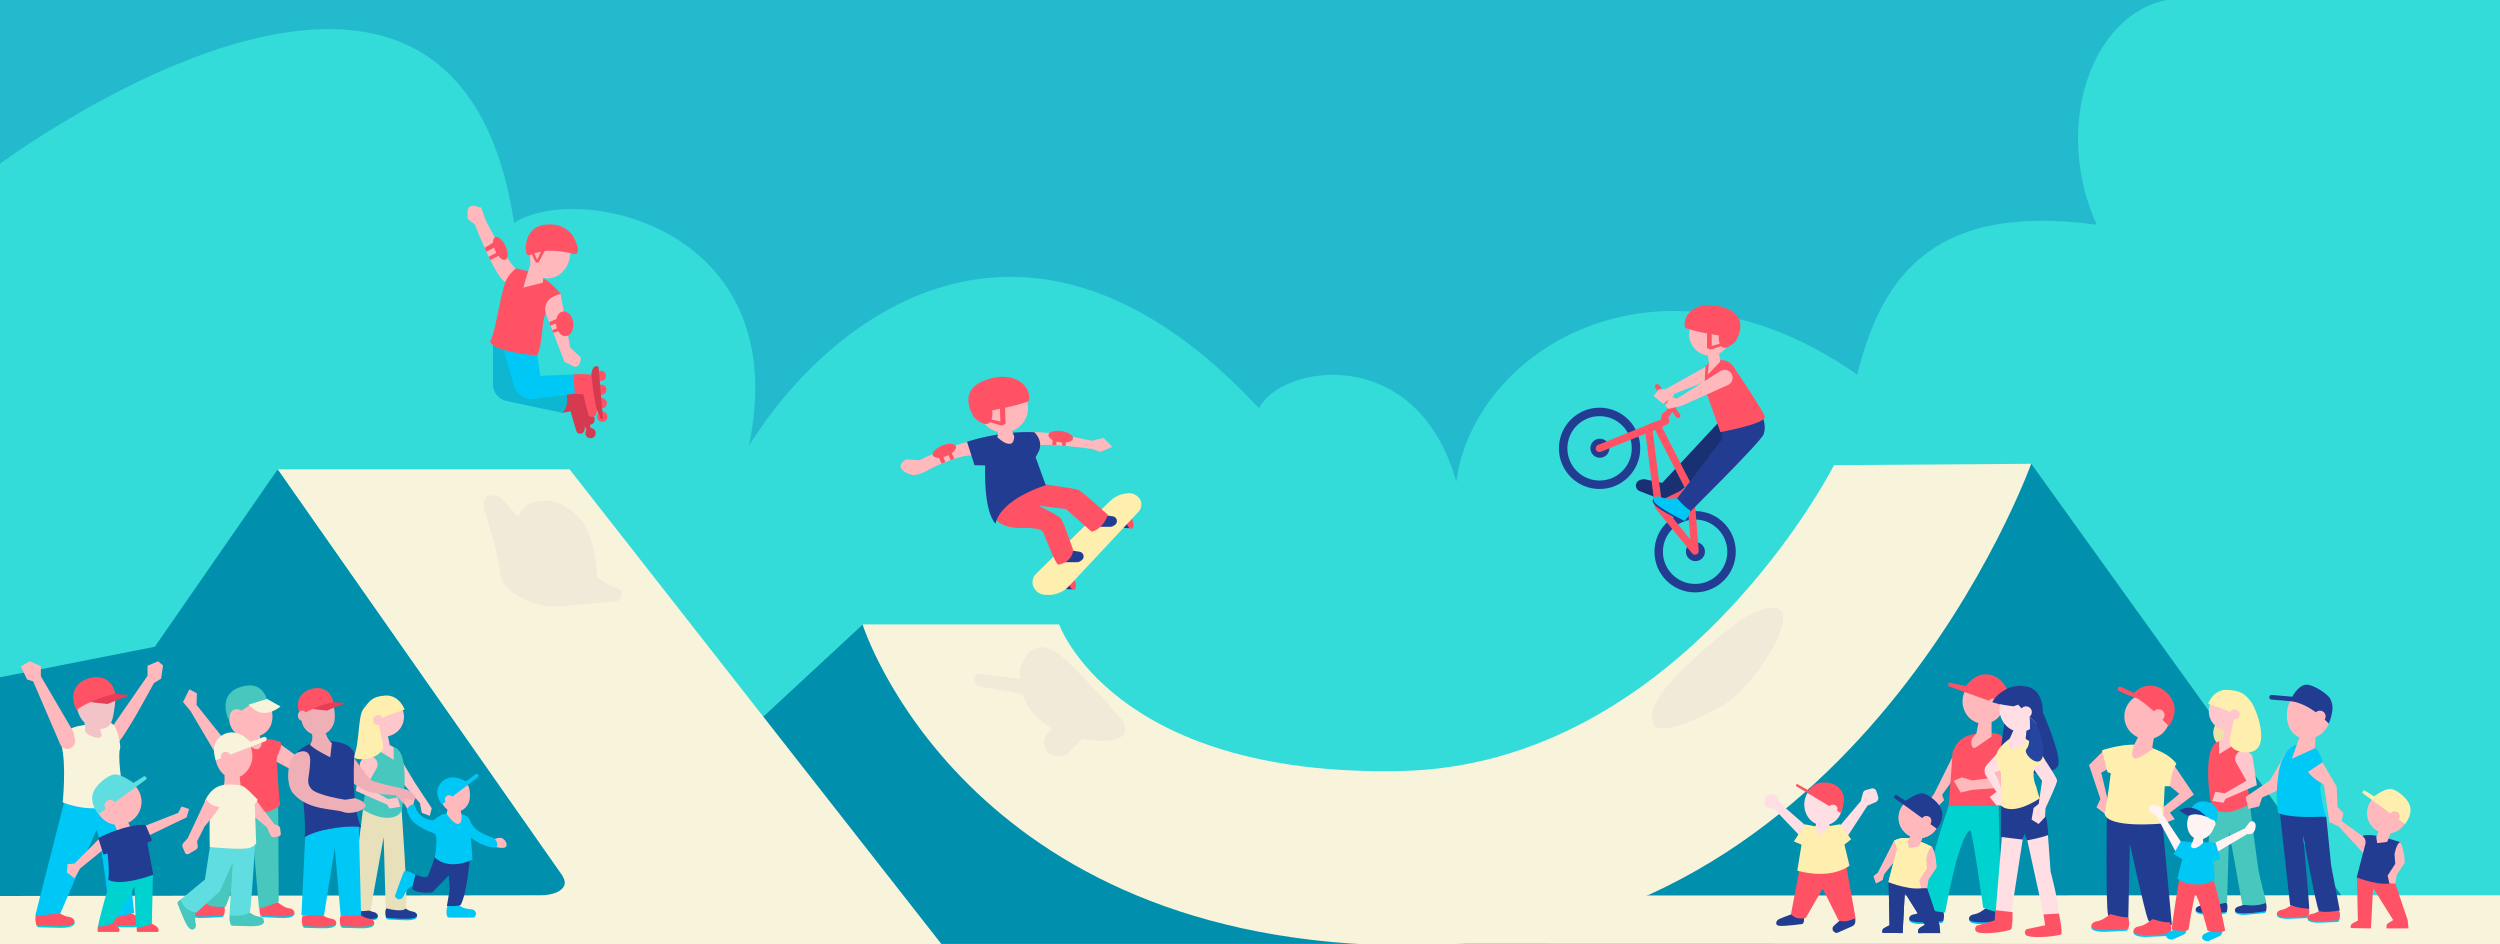 <?xml version="1.0" encoding="utf-8"?>
<!-- Generator: Adobe Illustrator 19.0.0, SVG Export Plug-In . SVG Version: 6.00 Build 0)  -->
<svg version="1.1" id="Слой_1" xmlns="http://www.w3.org/2000/svg" xmlns:xlink="http://www.w3.org/1999/xlink" x="0px" y="0px"
	 viewBox="0 0 4804.4 1814.3" style="enable-background:new 0 0 4804.4 1814.3;" xml:space="preserve">
<style type="text/css">
	.st0{fill:#33DCD9;}
	.st1{fill:#0090AD;}
	.st2{fill:#F8F4DC;}
	.st3{fill:#24BACE;}
	.st4{fill:#FFC7CB;}
	.st5{fill:#EFEBD8;}
	.st6{fill:#193172;}
	.st7{fill:#223C92;}
	.st8{fill:none;stroke:#223C92;stroke-width:16.28;stroke-miterlimit:10;}
	.st9{fill:none;stroke:#FF5365;stroke-width:14.245;stroke-linecap:round;stroke-linejoin:round;stroke-miterlimit:10;}
	.st10{fill:#FF5365;}
	.st11{fill:none;stroke:#FF5365;stroke-width:1.564;stroke-miterlimit:10;}
	.st12{fill:#00C8F6;}
	.st13{fill:#FFB8BB;}
	.st14{fill:#FFB8BB;stroke:#FF5365;stroke-width:9;stroke-linecap:round;stroke-linejoin:round;stroke-miterlimit:10;}
	.st15{fill:#E8E0BA;}
	.st16{fill:#47C7BE;}
	.st17{fill:#FFEFAE;}
	.st18{fill:#EFE1A8;}
	.st19{fill:#00D3CF;}
	.st20{fill:#5FDDE0;}
	.st21{fill:#EFAFB7;}
	.st22{fill:#E53E56;}
	.st23{fill:#F2C4C8;}
	.st24{fill:#FFDEE4;}
	.st25{fill:#2545A0;}
	.st26{fill:#FFF3F4;}
	.st27{fill:#D63A51;}
	.st28{fill:#0FB6D1;}
</style>
<rect id="XMLID_4038_" class="st0" width="4804.4" height="1814.3"/>
<polygon id="XMLID_4037_" class="st1" points="1657.8,1200.3 1361.6,1474.9 1465.2,1813.9 4566.5,1813.9 3903.5,891.1 
	2858.2,1637.3 2232.1,1573.9 "/>
<path id="XMLID_4036_" class="st2" d="M3524.6,893.9l378.8-2.6c0,0-331.4,925.8-1191.7,925.8s-1054.1-617.2-1054.1-617.2h377.8
	c0,0,102.7,292.3,653.5,281.9C3230.3,1472.7,3524.6,893.9,3524.6,893.9z"/>
<polygon id="XMLID_4035_" class="st2" points="533.5,901.9 1094.5,901.9 1811.4,1817.1 1172.3,1814 "/>
<polygon id="XMLID_4034_" class="st1" points="533.6,902.1 297.5,1242.9 -12.5,1304 -12.5,1813.9 1172.5,1813.9 "/>
<path id="XMLID_4033_" class="st3" d="M-6.6,319.6c0,0,878.1-660.2,994.5,108.7c122.6-79.4,539.6,6.7,451.4,427.9
	c169.1-268.1,548.3-535.8,980.2-71.6c43.3-85.2,304-125.7,379.1,141c33-250.8,385.4-475.1,770.5-205.7
	c42.8-167.7,128-333.8,460.5-287.9C3944.2,244.5,4018.5,29,4163.9,0C4309.2-29,0,0,0,0L-6.6,319.6z"/>
<path id="XMLID_4032_" class="st2" d="M1201.7,1814.5l-36.2-107c-6.8-9.8-84.5-23.6-84.5-23.6c14.2,20.3-7.8,36.6-42.4,36.6
	l-1045.3,1.4l-5.9,92.5L1201.7,1814.5z"/>
<path id="XMLID_4031_" class="st2" d="M5018.8,1814.3l-27-38.5c-24.4-34.8-64.2-55.5-106.7-55.4l-2235.3,0.7l-5.9,92.5
	L5018.8,1814.3z"/>
<polygon id="XMLID_4030_" class="st4" points="758.8,1440 796.5,1503 829.7,1553.3 826,1567.8 810.7,1562.2 807,1543.5 
	762.7,1491.7 "/>
<path id="XMLID_4029_" class="st5" d="M3356.1,1184.3c0,0-44.8,29.3-107.9,88.3s-81,92.4-70.6,119.4s113.8-20.9,146.1-45.1
	C3394,1294.3,3497.6,1112.5,3356.1,1184.3z"/>
<path id="XMLID_4028_" class="st5" d="M1960.7,1283.1c0,0,21.5-80.7,92.5-10.4c71,70.3,90.2,97.7,97.8,104.3s39.3,55-52.9,45.3
	C2005.8,1412.5,1951.8,1357.5,1960.7,1283.1z"/>
<path id="XMLID_4331_" class="st6" d="M3300.4,814.1L3194.4,928l-33.3-6.9c-1.8-0.4-3.6-0.3-5.4,0.2l-3.7,1c-6,1.7-9.5,8-7.9,14l0,0
	c1,3.4,3.5,6.2,6.8,7.5l53.6,20.9L3366.5,828l-23.4-25.8L3300.4,814.1z"/>
<g id="XMLID_4321_">
	<circle id="XMLID_4330_" class="st7" cx="3258.2" cy="1060.1" r="18.3"/>
	<circle id="XMLID_4329_" class="st7" cx="3074.6" cy="861.4" r="18.3"/>
	<circle id="XMLID_4328_" class="st8" cx="3257.6" cy="1060.3" r="70"/>
	<polyline id="XMLID_4327_" class="st9" points="3186.9,972.4 3257.4,1058.9 3248.2,942.2 3183.9,817.1 3168.2,823.4 3187.1,971.7 
		3305.9,914.4 	"/>
	<circle id="XMLID_4326_" class="st8" cx="3074" cy="861.6" r="70"/>
	<polyline id="XMLID_4325_" class="st9" points="3192.1,813.8 3183.9,817.1 3073.7,861.6 	"/>
	<path id="XMLID_4324_" class="st10" d="M3193.3,798.6l-3.1,13l1.9,3.5c1.3,2.4,4.2,3.4,6.7,2.5l3.9-1.5c3.7-1.4,5.9-5.4,5-9.3
		l-1.7-3.9l-5.1-11.4l0,0C3197.2,792.1,3194.1,794.9,3193.3,798.6z"/>
	<path id="XMLID_4323_" class="st11" d="M3201.5,786.3"/>
	<polygon id="XMLID_4322_" class="st10" points="3223,778.9 3203.1,807.1 3197.1,795.6 3221.3,763.5 	"/>
</g>
<path id="XMLID_4320_" class="st7" d="M3372.4,776c0,0,27.3,32.2,16.6,59.1c-5.9,14.8-148.5,155.8-148.5,155.8l-19.6-30.3
	l87.9-115.9l-0.9-26.2L3372.4,776z"/>
<path id="XMLID_4319_" class="st10" d="M3303.8,692.3c10.7-1.6,21.4,3.1,27.4,12.1c18.5,27.5,56.5,84.7,60.3,95.5
	c4.9,14.3-85.3,30.4-85.3,30.4l-31.2-87.9l0.7-29.1c0.2-9.8,7.5-18,17.2-19.4L3303.8,692.3z"/>
<g id="XMLID_4316_">
	<path id="XMLID_4318_" class="st7" d="M3177.7,958.1c0,0-11,8.3,22.7,26.7s31.6,20.2,36.7,16.1L3177.7,958.1z"/>
	<path id="XMLID_4317_" class="st12" d="M3222.9,957.5c0,0,15.6,18.7,25.2,23.2c1.1,9.8-11,20.2-11,20.2s-54.4-26.3-58.9-38.2
		c-3.2-7.7,5.7-10.3,12.1-7.9C3196.7,957.1,3200.5,959.6,3222.9,957.5z"/>
</g>
<ellipse id="XMLID_4315_" transform="matrix(0.964 -0.265 0.265 0.964 -52.519 895.02)" class="st13" cx="3286.6" cy="641.9" rx="39.7" ry="40.6"/>
<polygon id="XMLID_4314_" class="st13" points="3281.7,678.2 3284.1,697 3281.7,720.3 3305.8,694.9 3302.8,672.3 "/>
<line id="XMLID_4313_" class="st14" x1="3224.9" y1="799" x2="3184.8" y2="742.6"/>
<g id="XMLID_4309_">
	<g id="XMLID_4311_">
		<polygon id="XMLID_4312_" class="st10" points="3289.5,632.9 3289.5,664.8 3318.6,656.8 3320.4,661.2 3287.8,671.8 3280.5,669.2 
			3280.5,630.9 		"/>
	</g>
	<path id="XMLID_4310_" class="st10" d="M3303.2,644.7c0,0-53.5-8.4-64.8-15c-7.4-21.5,21.3-59.1,79.5-37c47.2,17.9,17.6,63,17.6,63
		s-13.9,15.7-24.2,12.1C3301,664.1,3303.2,644.7,3303.2,644.7z"/>
</g>
<polygon id="XMLID_4308_" class="st13" points="3277.5,705.1 3200.6,747.9 3188.3,747.9 3177.6,760.9 3195.9,775.9 3216.5,761.1 
	3216.5,757.3 3275.9,733.7 "/>
<path id="XMLID_4307_" class="st13" d="M3306.1,713.1l-83.1,52.8l-13.5-3.6l-9.3,17.8l6.3,5.6l25.5-6l88.6-39.8
	c5.4-2.4,9-7.9,9-13.8v-0.2c0-6.1-3.7-11.9-9.4-13.9h0C3315.5,709.9,3310.2,710.4,3306.1,713.1z"/>
<g id="XMLID_3998_">
	<path id="XMLID_4000_" class="st12" d="M726.1,1761.2c0,0,3.5,10.7-27.7,7.3c-31.1-3.5-30.6-1.3-32.1-6.4L726.1,1761.2z"/>
	<path id="XMLID_3999_" class="st7" d="M696.1,1739.7c0,0-19.2,5.2-27.7,3.8c-5.3,6-2.1,18.6-2.1,18.6s48.8,7.8,57.3,1.9
		c5.7-3.6,1-9.6-4.4-11C713.9,1751.6,710.2,1751.5,696.1,1739.7z"/>
</g>
<g id="XMLID_3995_">
	<path id="XMLID_3997_" class="st12" d="M801.5,1759.8c0,0,4,10.5-27.3,8.6s-30.6,0.2-32.4-4.8L801.5,1759.8z"/>
	<path id="XMLID_3996_" class="st7" d="M770.5,1739.8c0,0-18.9,6.2-27.5,5.1c-5,6.3-1.1,18.7-1.1,18.7s49.1,5.4,57.3-0.9
		c5.6-3.9,0.5-9.6-4.9-10.7C788.8,1750.9,785.1,1750.9,770.5,1739.8z"/>
</g>
<path id="XMLID_3994_" class="st15" d="M698.4,1548.3c0,0-6.3,54.6-16.2,126.1c-4.3,31-17.3,69.5-16.3,71.5
	c19.8,8.9,46.1,3.4,46.1,3.4l25.3-140.6l3.9,136.5c0,0,32.8,9.4,38.4,0.3c5.6-9.1-8.6-199.2-8.6-199.2L698.4,1548.3z"/>
<path id="XMLID_3993_" class="st16" d="M729,1437.9c0,0-18.8-6.5-29,18.1c-4.2,10,1.8,69.4,1.8,69.4l-6.1,29.6
	c46.8,28.1,70.8,14.6,75,4.4c2.6-6.2,7.3-37.6,6.9-67.2c-0.2-18.9-2.6-36.5-8.9-47c-10.9-17.9-33.6-7.2-33.6-7.2H729z"/>
<circle id="XMLID_3992_" class="st4" cx="738.5" cy="1377.7" r="37.8"/>
<polygon id="XMLID_3991_" class="st4" points="725.5,1408.9 725.5,1434.1 718.2,1436.7 756.5,1460.2 756.5,1436.1 748.9,1431.5 
	743.8,1406.1 "/>
<path id="XMLID_3990_" class="st4" d="M723.4,1477l-19.5,34.4l41.8,24.3l18.1-3.1l5.6,17.6l-20.9,3.6l-4.4-7.5l-60.1-26.4l7.5-51.5
	c0.6-4.3,3-8.2,6.6-10.7l2.2-1.6c7.2-5.1,17.2-3.4,22.3,3.8l0,0C726.2,1464.9,726.5,1471.6,723.4,1477z"/>
<path id="XMLID_3989_" class="st17" d="M745.8,1374.2l31.8-10.7c0,0-10.1-28.5-37.1-26.8c-27,1.6-30.8,12-42.1,25.7
	c-11.2,13.7-7,72.3-19.7,93.2c-0.3,0,13.6,8.2,36.3,0c22.7-8.2,21.6-22.4,21.6-22.4l-10.2-49.1L745.8,1374.2z"/>
<circle id="XMLID_3988_" class="st4" cx="726.7" cy="1383.8" r="9.6"/>
<g id="XMLID_4278_">
	<g id="XMLID_4289_">
		<path id="XMLID_4291_" class="st12" d="M4295,1750.2c0,0-3.5,10.7,27.7,7.3c31.1-3.5,30.6-1.3,32.1-6.4L4295,1750.2z"/>
		<path id="XMLID_4290_" class="st7" d="M4325,1728.7c0,0,19.2,5.2,27.7,3.8c5.3,6,2.1,18.6,2.1,18.6s-48.8,7.8-57.3,1.9
			c-5.7-3.6-1-9.6,4.4-11C4307.2,1740.6,4310.9,1740.5,4325,1728.7z"/>
	</g>
	<ellipse id="XMLID_3691_" class="st18" cx="4278" cy="1408.3" rx="24.7" ry="27.9"/>
	<g id="XMLID_4286_">
		<path id="XMLID_4288_" class="st12" d="M4219.6,1748.8c0,0-4,10.5,27.3,8.6s30.6,0.2,32.4-4.8L4219.6,1748.8z"/>
		<path id="XMLID_4287_" class="st7" d="M4250.6,1728.8c0,0,18.9,6.2,27.5,5.1c5,6.3,1.1,18.7,1.1,18.7s-49.1,5.4-57.3-0.9
			c-5.6-3.9-0.5-9.6,4.9-10.7C4232.3,1739.9,4236,1739.9,4250.6,1728.8z"/>
	</g>
	<path id="XMLID_4285_" class="st16" d="M4322.7,1537.3c0,0,6.3,54.6,16.2,126.1c4.3,31,17.3,69.5,16.3,71.5
		c-19.8,8.9-46.1,3.4-46.1,3.4l-25.3-140.6l-3.9,136.5c0,0-32.8,9.4-38.4,0.3c-5.6-9.1,8.6-199.2,8.6-199.2L4322.7,1537.3z"/>
	<path id="XMLID_4284_" class="st10" d="M4292.1,1426.9c0,0,18.8-6.5,29,18.1c4.2,10-1.8,69.4-1.8,69.4l6.1,29.6
		c-46.8,28.1-70.8,14.6-75,4.4c-2.6-6.2-7.3-37.6-6.9-67.2c0.2-18.9,2.6-36.5,8.9-47c10.9-17.9,33.6-7.2,33.6-7.2H4292.1z"/>
	<circle id="XMLID_4283_" class="st4" cx="4282.6" cy="1366.7" r="37.8"/>
	<polygon id="XMLID_4282_" class="st4" points="4295.5,1397.9 4295.5,1423.1 4302.7,1425.7 4264.5,1449.2 4264.5,1425.1 
		4272.1,1420.5 4277.2,1395.1 	"/>
	<path id="XMLID_4281_" class="st4" d="M4297.6,1466l19.5,34.4l-41.8,24.3l-18.1-3.1l-5.6,17.6l20.9,3.6l4.4-7.5l60.1-26.4
		l-7.5-51.5c-0.6-4.3-3-8.2-6.6-10.7l-2.2-1.6c-7.2-5.1-17.2-3.4-22.3,3.8l0,0C4294.9,1453.9,4294.6,1460.6,4297.6,1466z"/>
	<path id="XMLID_4280_" class="st17" d="M4275.3,1363.2l-31.8-10.7c0,0,10.1-28.5,37.1-26.8c27,1.6,33.5,8.5,44.8,22.2
		s47.9,110.2-19.3,96.7c-23.7-4.8-21.6-22.4-21.6-22.4l10.2-49.1L4275.3,1363.2z"/>
	<circle id="XMLID_4279_" class="st4" cx="4294.4" cy="1372.8" r="9.6"/>
</g>
<g id="XMLID_3970_">
	<path id="XMLID_3973_" class="st7" d="M2045.7,1129c3.2,5.5,18.5,3.1,18.5,3.1l-6.1-20.8l-15.4,1.1
		C2042.8,1112.5,2042.5,1123.5,2045.7,1129z"/>
	<g id="XMLID_3971_">
		
			<ellipse id="XMLID_3972_" transform="matrix(0.956 -0.294 0.294 0.956 -238.488 656.491)" class="st10" cx="2060.6" cy="1120.1" rx="6.3" ry="12.5"/>
	</g>
</g>
<g id="XMLID_3966_">
	<path id="XMLID_3969_" class="st7" d="M2154,1011.6c4.1,4.8,18.5,3.1,18.5,3.1l-6.1-20.8l-15.4,1.1
		C2151.1,995.1,2149.9,1006.8,2154,1011.6z"/>
	<g id="XMLID_3967_">
		
			<ellipse id="XMLID_3968_" transform="matrix(0.956 -0.294 0.294 0.956 -199.042 683.82)" class="st10" cx="2171.1" cy="1002.8" rx="6.3" ry="12.5"/>
	</g>
</g>
<path id="XMLID_3965_" class="st17" d="M1991.1,1102.6l141.8-139.3c10-9.9,23.5-15.4,37.6-15.4h0c7.4,0,13.9,3.5,18.9,9.4v0
	c6,7.9,5.3,18.9-1.5,26.2l-133.6,142.8c-9.9,10.5-23.6,16.7-38,17l-6.1-0.2c-7.7,0.2-15.1-3.1-20.2-9.1h0
	C1981.9,1124.9,1982.4,1111.2,1991.1,1102.6z"/>
<path id="XMLID_4268_" class="st7" d="M2120.1,989.5l18.6,2.8c2.9,0.4,5.4,2.2,6.7,4.8l0,0c2.2,4.2,0.8,9.5-3.3,12l-3,1.9
	c-1.4,0.9-3.1,1.4-4.8,1.4h-37.8L2120.1,989.5z"/>
<path id="XMLID_4267_" class="st7" d="M2056.1,1057.5l18.6,2.8c2.9,0.4,5.4,2.2,6.7,4.8l0,0c2.2,4.2,0.8,9.5-3.3,12l-3,1.9
	c-1.4,0.9-3.1,1.4-4.8,1.4h-37.8L2056.1,1057.5z"/>
<ellipse id="XMLID_4266_" class="st13" cx="1928.2" cy="784.2" rx="47.4" ry="46.9"/>
<path id="XMLID_4265_" class="st10" d="M1996.1,929.1c0,0,68.3,9.4,75.8,12.1s57.2,48.2,57.2,48.2s-7.7,26.2-31.1,32.5
	c-3.6-3.1-49.5-43.6-49.5-43.6l-52.5-6.4c0,0,37.6,17.9,42.9,24.6c5.3,6.7,23.6,60.8,23.6,60.8s-1.5,23-28.8,28
	c-7-3.4-25.1-55.6-29.9-63.4c-4.8-7.8-32.9-7.4-32.9-7.4s-55.1,4.7-60.1-25.1C1902.2,938.1,1996.1,929.1,1996.1,929.1z"/>
<path id="XMLID_4264_" class="st13" d="M1876.4,845.8c0,0-41.1,5-109.4,38.6l-25-1.5c0,0-12.9,5.1-11.3,14.4
	c1.6,9.3,18,14.7,22.1,15.3c12.8,2,32.2-10,32.2-10s64.3-34.7,95.8-26.5c18-13.5,18-13.5,18-13.5L1876.4,845.8z"/>
<path id="XMLID_4263_" class="st13" d="M1984.4,831c27-3.6,114,16.2,114,16.2l22.4-5.8l16.9,17.4l-23,9.5l-16.4-5.6
	c0,0-84.3-11.5-102.4-6.6c-18.1,4.9-20.4-7.7-20.4-7.7l5.6-9.3"/>
<path id="XMLID_4262_" class="st7" d="M1858.4,849c0,0,61.4-21.4,129.3-18.4c18.5,18.5,8.8,36.2,8.8,36.2l-6.3,12l19.5,53.7
	c0,0-85.1,25-96.6,73.8c-23.9-25.4-19.9-111.9-19.9-111.9l-20.4-0.4L1858.4,849z"/>
<g id="XMLID_4258_">
	<g id="XMLID_4260_">
		<polygon id="XMLID_4261_" class="st10" points="1921.4,775.4 1922.4,810.2 1890.2,802.4 1888.4,807.2 1924.4,817.8 1932.4,814.8 
			1931.2,773 		"/>
	</g>
	<path id="XMLID_4259_" class="st10" d="M1906.7,788.7c0,0,58.1-10.9,70.3-18.4c7.4-23.7-25.1-63.8-87.9-37.9
		c-51,21.1-17.2,69.3-17.2,69.3s15.7,16.8,26.8,12.4S1906.7,788.7,1906.7,788.7z"/>
</g>
<path id="XMLID_4257_" class="st13" d="M1916.5,824.5c0,0,2.8,6.7,0,15.8c10.7,9.2,18.1,13.5,25.4,12.5c7.2-1,7.2-14.2,7.2-14.2
	l-7.2-17.2L1916.5,824.5z"/>
<path id="XMLID_4256_" class="st10" d="M1810.7,856.2c-12.2,4.9-20.3,13.5-18,19c1.2,3,6.8,4.7,12,4.8l4.6,11l7.5-3.2l-4.1-9.4
	c2-0.5,4.1-1.2,6.2-2c1.4-0.6,2.8-1.2,4-1.8l3.8,9.6l7.2-2.4l-4.9-10.9c6.1-4.5,9.4-9.7,7.9-13.5
	C1834.6,851.8,1822.9,851.3,1810.7,856.2z"/>
<path id="XMLID_4255_" class="st10" d="M2040.1,828.4c-13-1.9-24.3,1.3-25.2,7.3c-0.5,3.2,3.4,7.5,8,10.2l-0.7,9l7.5,0.7l0.8-7.1
	c2,0.6,4.1,1,6.4,1.4c1.5,0.2,3,0.4,4.4,0.5l-0.4,6.1l6.9,0.5l0.6-6.8c7.6-0.7,13-3.5,13.6-7.6
	C2063,836.8,2053.1,830.4,2040.1,828.4z"/>
<g id="XMLID_3935_">
	<g id="XMLID_3948_">
		<path id="XMLID_3950_" class="st12" d="M364.9,1754.6c0,0-4.4,11.5,29.9,9.4s33.6,0.3,35.5-5.3L364.9,1754.6z"/>
		<path id="XMLID_3949_" class="st10" d="M399,1732.6c0,0,20.7,6.8,30.2,5.6c5.5,6.9,1.3,20.5,1.3,20.5s-53.8,5.9-62.8-1
			c-6.1-4.3-0.6-10.6,5.4-11.8C378.9,1744.8,383,1744.9,399,1732.6z"/>
	</g>
	<g id="XMLID_3945_">
		<path id="XMLID_3947_" class="st12" d="M565.8,1754.6c0,0,4.4,11.5-29.9,9.4s-33.6,0.3-35.5-5.3L565.8,1754.6z"/>
		<path id="XMLID_3946_" class="st10" d="M531.7,1732.6c0,0-20.7,6.8-30.2,5.6c-5.5,6.9-1.3,20.5-1.3,20.5s53.8,5.9,62.8-1
			c6.1-4.3,0.6-10.6-5.4-11.8C551.8,1744.8,547.7,1744.9,531.7,1732.6z"/>
	</g>
	<polygon id="XMLID_3944_" class="st13" points="444.9,1438.8 377.7,1354.6 378.3,1332.5 364,1324.6 351.7,1349.2 366.1,1366.4 
		419.2,1456.5 	"/>
	<path id="XMLID_3943_" class="st13" d="M440,1377.2c0,26.8,17,40.1,40.1,40.1s43.5-13.3,43.5-40.1c0-26.8-18.7-48.5-41.8-48.5
		S440,1350.4,440,1377.2z"/>
	<path id="XMLID_3942_" class="st16" d="M534.6,1545.9c0,0,1,137.4,1,186.3c-2.2,4.4-37.9,13.9-37.9,13.9l-12.9-149.7
		c-7.3,30-51,145.9-51,145.9s-32.9,4.9-41-10.4c4.7-15.3,50.3-186,50.3-186H534.6z"/>
	<polygon id="XMLID_3941_" class="st13" points="535.6,1428 585.7,1464.2 627.9,1498.8 647.6,1505.2 648.3,1521.2 626.4,1524.4 
		615,1508.3 524.3,1460.2 	"/>
	<path id="XMLID_3940_" class="st10" d="M512.9,1420.4l-43.9,6.5l-8.1,1.2l-19.1,2.8c-9.5,1.4-18.1,6.4-24.1,13.9l20.8,31.5
		l1.2,78.5c0,0,58.2,25.5,98.8-7.5c-2.2-9.4-6.1-77.5-6.1-77.5s-0.3-2.6-0.9-6.7c-1.6-10.8,13.8-29.3,7-37.2
		C536.7,1423.7,515.3,1420.1,512.9,1420.4z"/>
	<path id="XMLID_3939_" class="st13" d="M493,1393.9l9.6,31.4c0,0,1.6,9.5-5.8,13.8c-7.4,4.3-22.7-10.4-22.7-10.4l-5.1-34.8H493z"/>
	<path id="XMLID_3938_" class="st16" d="M514.7,1350.1c0,0-5.9-38.5-42.2-32.3c-59.2,10.1-33.6,64.5-33.6,64.5l39.4-26L514.7,1350.1
		z"/>
	<path id="XMLID_3937_" class="st2" d="M539.1,1357.7c0,0-25.5,22.2-48.6,7.1c-7.7-5-12.9-10.6-12.9-10.6l35.5-11.1l7.5,4.2
		L539.1,1357.7z"/>
	<circle id="XMLID_3936_" class="st13" cx="455.2" cy="1376.6" r="13.8"/>
</g>
<path id="XMLID_4238_" class="st13" d="M484,1526.7l43.4,57.3l6.2,2.2c2.6,0.9,4.4,3.2,4.8,5.9l1.2,9.4c0.4,2.8-1.5,5.4-4.3,5.9
	l-8.1,1.5c-3.1,0.6-6.1-1-7.4-3.9l-6.6-14.8l-50.1-42.5L484,1526.7z"/>
<path id="XMLID_4237_" class="st13" d="M413.2,1447.9c0-26.3,16-36.7,35.8-36.7c19.8,0,32,8.5,35.8,36.7c2.6,19.7-10.1,38.6-24.2,45
	l5,47.2c0,0-22.4-33-35.3-31.6c1.4-4.9,1.5-12.5,1.2-19C420.6,1481.4,413.2,1465.8,413.2,1447.9z"/>
<g id="XMLID_4234_">
	<path id="XMLID_4236_" class="st16" d="M507.1,1770c0,0,4.5,11.3-29.3,9.9c-33.8-1.4-33.1,0.9-35.1-4.5L507.1,1770z"/>
	<path id="XMLID_4235_" class="st16" d="M473.1,1749c0,0-20.3,7.1-29.6,6.1c-5.2,6.9-0.8,20.3-0.8,20.3s53.2,4.8,61.9-2.2
		c5.9-4.4,0.4-10.4-5.5-11.5C493.1,1760.6,489.1,1760.8,473.1,1749z"/>
</g>
<g id="XMLID_4231_">
	<path id="XMLID_4233_" class="st19" d="M646.1,1774c0,0,4.5,11.3-29.3,9.9c-33.8-1.4-33.1,0.9-35.1-4.5L646.1,1774z"/>
	<path id="XMLID_4232_" class="st10" d="M612.1,1753c0,0-20.3,7.1-29.6,6.1c-5.2,6.9-0.8,20.3-0.8,20.3s53.2,4.8,61.9-2.2
		c5.9-4.4,0.4-10.4-5.5-11.5C632.1,1764.6,628.1,1764.8,612.1,1753z"/>
</g>
<g id="XMLID_4228_">
	<path id="XMLID_4230_" class="st19" d="M143.2,1771.8c0,0,5.1,12.8-33.3,11.2c-38.5-1.6-37.6,1-39.9-5.1L143.2,1771.8z"/>
	<path id="XMLID_4229_" class="st10" d="M104.6,1748c0,0-23.1,8.1-33.7,7c-6,7.9-1,23-1,23s60.5,5.4,70.4-2.5
		c6.7-5,0.4-11.8-6.3-13.1C127.4,1761.1,122.8,1761.3,104.6,1748z"/>
</g>
<g id="XMLID_4225_">
	<path id="XMLID_4227_" class="st19" d="M279.2,1770.8c0,0,5.1,12.8-33.3,11.2c-38.5-1.6-37.6,1-39.9-5.1L279.2,1770.8z"/>
	<path id="XMLID_4226_" class="st10" d="M240.6,1747c0,0-23.1,8.1-33.7,7c-6,7.9-1,23-1,23s60.5,5.4,70.4-2.5
		c6.7-5,0.4-11.8-6.3-13.1S258.8,1760.3,240.6,1747z"/>
</g>
<g id="XMLID_4222_">
	<path id="XMLID_4224_" class="st19" d="M719.1,1774c0,0,4.5,11.3-29.3,9.9c-33.8-1.4-33.1,0.9-35.1-4.5L719.1,1774z"/>
	<path id="XMLID_4223_" class="st10" d="M685.1,1753c0,0-20.3,7.1-29.6,6.1c-5.2,6.9-0.8,20.3-0.8,20.3s53.2,4.8,61.9-2.2
		c5.9-4.4,0.4-10.4-5.5-11.5C705.1,1764.6,701.1,1764.8,685.1,1753z"/>
</g>
<g id="XMLID_4219_">
	<path id="XMLID_4221_" class="st16" d="M372.2,1785.5c0,0-8,8.2-19.8-21.5s-13.5-28.3-9.6-32.1L372.2,1785.5z"/>
	<path id="XMLID_4220_" class="st16" d="M377.3,1748.1c0,0-13.9-14.8-16.6-23.2c-8-1.9-17.8,7-17.8,7s16.2,47.8,25.6,52.7
		c6,3.4,9.1-3.7,7.8-9.2C375,1769.9,373.3,1766.5,377.3,1748.1z"/>
</g>
<path id="XMLID_4218_" class="st20" d="M490.5,1616.4c0,0-7.1,122.1-10.1,135.4c-6.8,11.3-39.5,7.5-39.5,7.5l6.5-101.8l-24.9,55.4
	l-45.1,40.8c0,0-22.6-0.8-30.1-25l46.5-38.5l10.6-69.3L490.5,1616.4z"/>
<path id="XMLID_4217_" class="st2" d="M489.6,1545.2l2.7,76.2c-10.9,9.1-10.6,13.1-89.2,6.5c-0.7-21.6,0-69.8,0-69.8l-9.4-18
	c0,0,10.8-32.4,43.9-32.4c32.1,0,28.2,0.1,57.3,28.6C496.4,1537.8,489.6,1545.2,489.6,1545.2z"/>
<path id="XMLID_4216_" class="st13" d="M420.9,1550.5c-19-1.3-24.7-15.3-24.7-15.3l-35.5,75.7l-8.2,8.9c-2.2,2.4-2.8,5.9-1.4,8.9
	l4.6,10.2c1.2,2.6,4.4,3.6,6.9,2.2l14.4-8.7c2.1-1.3,3.3-3.7,3-6.1l-1.2-9.4l14.5-29C393.3,1587.8,425.3,1550.9,420.9,1550.5z"/>
<path id="XMLID_3911_" class="st13" d="M903,1532c-0.6,15.6-12.5,28.3-27.9,28.3s-27.9-12.7-27.9-28.3c0-15.6,12.5-28.3,27.9-28.3
	S904.3,1499.2,903,1532z"/>
<path id="XMLID_3910_" class="st13" d="M948.7,1613c0,0,10-4.5,15.8-2.3s11,10.5,8.3,16c-2.8,5.5-21.1,1-21.1,1L948.7,1613z"/>
<path id="XMLID_3909_" class="st12" d="M860.7,1738.1c0,0-6,16.7,0,25.1c15.2,0.6,50.7,0,50.7,0s6.8-6.5,1.2-12.6
	c-1.8-2-4.5-3.1-7.2-3.2c-11.7-0.7-21.5-4.1-24.8-10.7C880.7,1736.4,860.7,1738.1,860.7,1738.1z"/>
<path id="XMLID_3908_" class="st13" d="M794,1548.5l2.5-11.3c0,0-4.3-15-13-13c-8.8,2-9,16.5-9,16.5l11,18.1L794,1548.5z"/>
<path id="XMLID_3907_" class="st12" d="M799.9,1683.1c0,0-13.6-11.4-23.5-8.7c-5.8,14.1-17.5,47.6-17.5,47.6s3.8,8.7,11.4,5.5
	c2.5-1,4.4-3.1,5.5-5.6c4.7-10.7,11.3-18.7,18.6-19.5C794.6,1702.5,799.9,1683.1,799.9,1683.1z"/>
<path id="XMLID_3906_" class="st7" d="M903,1648.6c0,0-5.1,67.4-17.7,90.5c-5.9,3.4-26.5,1.9-26.5,1.9l5.6-32.3l-2-26.1l-31.9,32.3
	c0,0-27,3.6-38.1-6.2c0-7.2,6.2-27.7,6.2-27.7s18.2,7.2,22.2,4.2c3.9-2.9,15.1-38.9,15.1-38.9L903,1648.6z"/>
<path id="XMLID_3905_" class="st12" d="M873.1,1563c0,0-17.2-0.3-23.9,2.6c-6.7,2.8-16.2,10.8-16.2,10.8s-28.8,0.5-36.5-30.1
	c0-0.3-10.4-1.8-14.5,10.6c4.6,10.3,3.2,26.2,52.8,45c8.1,3.1,0.8,46.1,0.8,46.1s23.7,26,72.3,4.1c0.3-7.7-3.3-42.7-3.3-42.7
	s25.7,21.1,49.1,19c3.2-2.8,3.1-10.1-2.8-16c-5.9-5.8-38-9-47.8-36C900.9,1569.1,892.5,1563.6,873.1,1563z"/>
<polygon id="XMLID_3904_" class="st12" points="689.5,1583.3 693.9,1759.2 654.7,1759.9 643.4,1629.3 622.7,1758.9 579.3,1758.9 
	586.9,1600.5 "/>
<path id="XMLID_3903_" class="st13" d="M860.3,1554.1l-2,10c0,0,13,19.3,21.5,19.3s7.4-15.2,7.4-15.2l-2.6-15L860.3,1554.1z"/>
<path id="XMLID_3902_" class="st21" d="M668.7,1440c0,0,38.3,55.9,46.8,60.4s66.4,16.9,66.4,16.9s16.5,8.7,16.5,16.7s-21.1,0-21.1,0
	l0.4,12.1l-17.5-17.8c0,0-36.1-1.7-53.6-7.6c-17.5-5.9-37.8-23.5-37.8-23.5L668.7,1440z"/>
<path id="XMLID_3901_" class="st7" d="M628.1,1423.2c0,0,28.9,1.9,40.6,10.1s12.6,14.4,12.6,14.4s-7.7,96.9,12.6,142
	c-15.8-3.6-75.5,0.2-108.6,19.1c3.8-27.5-6-101.6-6-101.6l-9.7-59.9C569.5,1447.2,590.7,1422.6,628.1,1423.2z"/>
<path id="XMLID_3900_" class="st21" d="M590.7,1393.2c0,0,17.7,20.5,5,37.8c6.6,8.6,39,24.3,39,24.3l3-27.3c0,0-13.7-9.7-14.2-34.7
	C612.5,1388.4,590.7,1393.2,590.7,1393.2z"/>
<path id="XMLID_3899_" class="st21" d="M569.5,1447.2c0,0,28.4-14.9,26.6,17.6c-1.8,32.4-8.4,36.8,1.3,50.3s66.3,21.8,66.3,21.8
	l18-3c0,0,17.9,4.4,20.6,13.2c2.7,8.8-26.4,19.6-43.1,13.2c-16.7-6.3-68-2.3-96.4-36.3C550.6,1509.8,548.8,1465.2,569.5,1447.2z"/>
<path id="XMLID_3898_" class="st21" d="M643.3,1380.3c-0.7,18-14.3,32.5-32,32.5s-32-14.6-32-32.5s14.3-32.5,32-32.5
	S644.8,1342.6,643.3,1380.3z"/>
<path id="XMLID_3897_" class="st10" d="M578,1375.6c0,0,24.3-21.5,62.5-18.6c1.8-11.3-6.5-36.1-32.2-34.6
	C582.6,1323.9,562.3,1344.2,578,1375.6z"/>
<ellipse id="XMLID_3896_" class="st21" cx="580.7" cy="1375.3" rx="8.2" ry="9.7"/>
<path id="XMLID_3895_" class="st12" d="M919.5,1490.8c0-1.9-1.6-3.5-3.6-3.5c-0.7,0-1.4,0.2-2,0.6c-3,2-13,10.6-19.1,13.7
	c-22.5-13.6-42.8-7.8-51.6,9.1c-8.8,16.8,5.7,35.5,5.7,35.5l7.4-5.6c-0.8-1.3-1.3-2.8-1.3-4.4c0-4.4,3.6-8,8-8
	c2.4,0,4.6,1.1,6.1,2.8l48.9-37c0.9-0.7,1.5-1.8,1.4-2.9L919.5,1490.8z"/>
<path id="XMLID_3894_" class="st2" d="M512.4,1421.3c0.6-2.2-0.7-4.5-2.9-5.1c-0.8-0.2-1.6-0.2-2.4,0c-4.1,1.3-18.1,7.7-26.1,9.3
	c-21-22.8-45.9-22.8-61.3-6.6c-15.4,16.2-5.1,42-5.1,42l10.2-3.9c-0.5-1.7-0.6-3.6-0.1-5.5c1.4-5,6.7-7.9,11.7-6.4
	c2.8,0.8,4.9,2.7,6,5.2l67.4-25.9c1.3-0.5,2.2-1.5,2.6-2.8L512.4,1421.3z"/>
<path id="XMLID_3893_" class="st22" d="M601.5,1362.3c-1,0.6,26.7,3.3,26.7,3.3s23.1-9.9,32-12.2c1.5-0.4,1.2-2.6-0.3-2.7
	c-13.1-0.8-19.4-1.7-19.4-1.7S614.3,1355.1,601.5,1362.3z"/>
<path id="XMLID_4196_" class="st13" d="M212.1,1401.9l71.4-103.2v-19.3l20.4-8.6l9.4,8.1l-3.7,25.2l-13.8,8.6
	c0,0-58.8,110.4-72.6,117.9C209.4,1438,212.1,1401.9,212.1,1401.9z"/>
<path id="XMLID_4195_" class="st12" d="M234.5,1534.8l23.4,219.8L212,1765c0,0-18.3-164.7-27.1-169.4l-69.1,160l-48.1,4.2
	l56.2-220.6L234.5,1534.8z"/>
<path id="XMLID_4194_" class="st2" d="M218.3,1392.9l-11.7-7.9l-58.3,10.8c0,0-37.5,7.8-30.1,36.7c9.7,38.1,2.3,109.4,2.3,109.4
	s67.8,29.4,119.2-5.8c-6.8-29.1-13.5-85.1-9.1-96.8C233.2,1432.5,224.3,1396.9,218.3,1392.9z"/>
<path id="XMLID_4193_" class="st23" d="M217.1,1324.2c0,0-50.9-1.9-70.4,5.2c-3.2,31.2,5.3,49.2,15.5,59.2c1,4.5,1.7,9.5,1.3,13.8
	c-0.3,3,1.2,5.9,3.7,7.6c9.8,6.3,17.4,8,22.4,8.1c3.6,0.1,6.3-3.3,5.5-6.8l-2.5-10.6c9.6-0.1,17.6-3.8,21.5-13
	c5.4-12.6,7.8-44,7.8-44L217.1,1324.2z"/>
<path id="XMLID_4192_" class="st13" d="M140.2,1405l-61.7-105.5v-19.2l-21.1-9.6l-17.4,9.9l12,25.2l11.7,3.6l52,120.9
	c2.5,5.8,8.4,9.4,14.7,8.9h0c8.7-0.6,15-8.6,13.6-17.2l-1.9-11.9C141.7,1408.4,141.1,1406.6,140.2,1405z"/>
<path id="XMLID_4191_" class="st10" d="M147.1,1364.8c0,0,29-25.7,74.6-22.2c2.1-13.4-7.8-43.1-38.4-41.2
	C152.6,1303.2,128.4,1327.4,147.1,1364.8z"/>
<path id="XMLID_4190_" class="st22" d="M175,1349c-1.2,0.7,31.8,3.9,31.8,3.9s27.6-11.9,38.1-14.5c1.8-0.5,1.4-3.1-0.4-3.2
	c-15.7-0.9-23.2-2.1-23.2-2.1S190.3,1340.4,175,1349z"/>
<circle id="XMLID_3885_" class="st13" cx="227.5" cy="1540.8" r="44.5"/>
<path id="XMLID_3884_" class="st20" d="M188.9,1564.9l91.2-66.4c1.7-1.2,2-3.5,0.8-5.2l0,0c-1.2-1.6-3.5-2-5.2-0.8l-19.2,12
	c0,0-21.6-15.7-34.1-16.3s-32.1,16-39.4,27.3C175.6,1526.8,172.7,1542.5,188.9,1564.9z"/>
<polygon id="XMLID_3883_" class="st13" points="193.5,1608.9 143.2,1659.5 129.9,1660.7 128.5,1676.7 143.1,1687.7 153.9,1669.1 
	212.3,1621.5 "/>
<path id="XMLID_3882_" class="st10" d="M188.7,1779.8c-2.3,3.9-0.5,11.1-0.5,11.1H227c1.4,0,2.6-0.5,2.7-2l0-0.9
	c0.1-3.3-1.6-6.2-4.4-7.9l-10.5-6.2c0,0-16.9,5.1-16.9-0.9C197.9,1767,188.7,1779.8,188.7,1779.8z"/>
<path id="XMLID_3881_" class="st10" d="M263.8,1779.8c-2.3,3.9-0.5,11.1-0.5,11.1h38.8c1.4,0,2.6-0.5,2.7-2l0-0.9
	c0.1-3.3-1.6-6.2-4.4-7.9l-10.5-6.2c0,0-16.9,5.1-16.9-0.9C273,1767,263.8,1779.8,263.8,1779.8z"/>
<polygon id="XMLID_3880_" class="st13" points="275.2,1588.5 342.6,1562 348.8,1549.9 363.4,1554.7 358.7,1570.7 288,1604.7 
	239,1607.7 "/>
<path id="XMLID_3879_" class="st19" d="M188.7,1780.4c-2.3-0.7,24.3-93.7,24.3-93.7l81-8.4l-2.2,96.6c0,0-13.9,7-29.1,7.5
	c-2.5-0.5-4-78.6-4-78.6L217,1774C217,1774,201.7,1781.9,188.7,1780.4z"/>
<circle id="XMLID_3878_" class="st13" cx="211.6" cy="1547.8" r="10.8"/>
<polygon id="XMLID_3877_" class="st13" points="218.5,1580.1 228,1603.7 249.8,1606.4 251.9,1593.2 243.9,1574.8 "/>
<path id="XMLID_3876_" class="st7" d="M188.8,1610.4c0,0,51-26.8,90.6-25.1c0.9-0.1,12.7,29.6,12.7,29.6l-9,4.9l11.4,61.2
	c0,0-60.4,23.2-86.4,9.9c2.8-16.1-1.4-50.8-1.4-50.8l-8,2.2L188.8,1610.4z"/>
<g id="XMLID_4165_">
	<path id="XMLID_4179_" class="st13" d="M4391,1448.7c-7.5,16.3-28.6,51-28.6,51l-46.8,31.8l5.2,23.1l20.8-5l5.6-16.9l39-18
		l32.3-49.3L4391,1448.7z"/>
	<g id="XMLID_4176_">
		<path id="XMLID_4178_" class="st12" d="M4375.7,1756.8c0,0-4.1,10.7,27.8,8.8s31.2,0.3,33-4.9L4375.7,1756.8z"/>
		<path id="XMLID_4177_" class="st10" d="M4407.3,1736.4c0,0,19.3,6.3,28,5.2c5.1,6.4,1.2,19.1,1.2,19.1s-50,5.5-58.4-0.9
			c-5.7-4-0.6-9.8,5-10.9C4388.6,1747.7,4392.4,1747.7,4407.3,1736.4z"/>
	</g>
	<g id="XMLID_4173_">
		<path id="XMLID_4175_" class="st12" d="M4434.7,1764.3c0,0-4.1,10.7,27.8,8.8s31.2,0.3,33-4.9L4434.7,1764.3z"/>
		<path id="XMLID_4174_" class="st10" d="M4466.3,1743.9c0,0,19.3,6.3,28,5.2c5.1,6.4,1.2,19.1,1.2,19.1s-50,5.5-58.4-0.9
			c-5.7-4-0.6-9.8,5-10.9C4447.7,1755.2,4451.5,1755.2,4466.3,1743.9z"/>
	</g>
	<path id="XMLID_4172_" class="st7" d="M4380.5,1554L4401,1739c0,0,15.2,6.9,36.9,7.3c-0.6-16.8-12-141.9-12-141.9
		s25.4,139.5,30.6,146.4c12.3,4.3,40-1.2,40-1.2l-16.6-86.2l-9.4-94.1L4380.5,1554z"/>
	<path id="XMLID_4171_" class="st12" d="M4446.5,1434.6c0,0,11.4,6.8,17.7,32.1c6.2,25.3-5.1,37.1-5.1,47.3c0,10.1,6,45.1,11.3,55.3
		c-30.3,1.3-72.2,1.9-92.5-7c-3.7-29.2-3.1-48.8,0.9-76.5s18.2-51.6,35.3-54.8C4440,1426.1,4446.5,1434.6,4446.5,1434.6z"/>
	<path id="XMLID_4170_" class="st13" d="M4394.8,1374.2c0,25.1,13.7,45.5,38.6,45.5s45.1-20.4,45.1-45.5c0-25.1-20.2-45.5-45.1-45.5
		S4394.8,1349.1,4394.8,1374.2z"/>
	<polygon id="XMLID_4169_" class="st13" points="4450,1404.3 4449,1437.8 4404.4,1458.1 4423.5,1404.1 	"/>
	<path id="XMLID_4168_" class="st13" d="M4435.3,1483.4c10.2,13.9,30.5,24.3,30.5,24.3l11,73.2l21.5,4.3l5.2-22.4l-11.5-12.3
		l-1.5-39l-27.2-46.6L4435.3,1483.4z"/>
	<path id="XMLID_4167_" class="st7" d="M4475.5,1390.7c0,0-36.9-40.2-74.4-43.2c-20.7-1.6-31.1-2.6-36.2-3.1
		c-2.6-0.3-4.5-2.8-3.9-5.4l0,0c0.5-2.3,2.7-3.8,5-3.5l39.3,3.4c0,0,10.7-21.1,25.2-23c14.5-1.9,44.7,19.3,47.9,27.4
		C4481.7,1351.4,4487.1,1359.8,4475.5,1390.7z"/>
	<circle id="XMLID_4166_" class="st13" cx="4458.3" cy="1376.7" r="11"/>
</g>
<g id="XMLID_3846_">
	<g id="XMLID_3858_">
		<path id="XMLID_3860_" class="st12" d="M3668.9,1766c0,0-4.4,11.6,29.9,9.5c34.3-2.1,33.6,0.3,35.6-5.3L3668.9,1766z"/>
		<path id="XMLID_3859_" class="st7" d="M3702.9,1744.1c0,0,20.7,6.8,30.2,5.6c5.5,6.9,1.3,20.5,1.3,20.5s-53.9,5.9-62.9-1
			c-6.1-4.3-0.6-10.6,5.4-11.8C3682.8,1756.2,3686.9,1756.3,3702.9,1744.1z"/>
	</g>
	<g id="XMLID_3855_">
		<path id="XMLID_3857_" class="st12" d="M3783.9,1766c0,0-4.4,11.6,29.9,9.5c34.3-2.1,33.6,0.3,35.6-5.3L3783.9,1766z"/>
		<path id="XMLID_3856_" class="st7" d="M3818,1744.1c0,0,20.7,6.8,30.2,5.6c5.5,6.9,1.3,20.5,1.3,20.5s-53.9,5.9-62.9-1
			c-6.1-4.3-0.6-10.6,5.4-11.8C3797.9,1756.2,3802,1756.3,3818,1744.1z"/>
	</g>
	<ellipse id="XMLID_3854_" class="st13" cx="3812" cy="1347.9" rx="40.5" ry="42.9"/>
	<polygon id="XMLID_3853_" class="st13" points="3763.7,1431.3 3717.1,1525.1 3705.8,1540.9 3716.2,1558.1 3736.1,1537.8 
		3732.3,1527.4 3767.3,1479.1 3780.2,1465 3781.8,1422.2 	"/>
	<path id="XMLID_3852_" class="st10" d="M3807.1,1409.8c0,0,29.8-4.5,39.1,4.4c9.4,8.9,18.9,48.5,18.9,48.5l-26.2,15.3l2,77.9
		c0,0-60.1-10.2-97.1,0c2.6-16,8.4-108.5,8.4-108.5S3759.9,1408.6,3807.1,1409.8z"/>
	<path id="XMLID_3851_" class="st13" d="M3833.3,1471.8c0,0,11.5-21.8,31.3-10.3c0.3,0.3,2.4,15.1,4.2,28.6
		c1.6,11.8-7.1,22.6-19.1,23.4l-59.8,4.4l-21.9,5.1l-13.5-22.5l15.8-6.6l19.6,5.9l47.3-6L3833.3,1471.8z"/>
	<path id="XMLID_3850_" class="st13" d="M3803.4,1383l-5.2,26.2l-6.2,7.3c-2.9,3.5-4.2,8.1-3.3,12.6l0.8,4.2c0.7,3.5,5,5.1,7.8,3
		l30-20.7v-36.3L3803.4,1383z"/>
	<path id="XMLID_3849_" class="st19" d="M3744.7,1548.9c0,0-47.3,135.5-46.6,194.8c12.4,8,40.1,10,40.1,10s25.3-147.6,48.3-158.5
		c5.8,12.1,24.6,148.8,24.6,148.8s24.7,12.6,39.9,6.4l-7.9-108.9l-2.2-92.5H3744.7z"/>
	<path id="XMLID_3848_" class="st10" d="M3744.5,1318.6l110.2,39.9l5.1-28c0,0-10.6-30.4-38-34.2c-27.3-3.8-43.6,22.2-43.6,22.2
		l-33.8-7V1318.6z"/>
	<circle id="XMLID_3847_" class="st13" cx="3830.2" cy="1352.1" r="9.5"/>
</g>
<circle id="XMLID_4149_" class="st13" cx="3688" cy="1571.5" r="39.3"/>
<path id="XMLID_4148_" class="st7" d="M3722.1,1592.7l-80.5-58.6c-1.5-1.1-1.8-3.1-0.7-4.6l0,0c1.1-1.5,3.1-1.8,4.5-0.7l16.9,10.6
	c0,0,19-13.9,30.1-14.4c11.1-0.5,28.3,14.1,34.8,24.1C3733.8,1559.1,3736.4,1572.9,3722.1,1592.7z"/>
<polygon id="XMLID_4147_" class="st13" points="3640.3,1615.4 3609,1677.2 3600.7,1683.9 3605.3,1697.5 3617.9,1690.7 
	3620.5,1680.2 3648.7,1644.8 3651.5,1626 "/>
<path id="XMLID_4146_" class="st7" d="M3629.4,1692.8l1.9,85.3l-10,5.2c-2.3,1.2-3.9,3.5-3.9,6.1v3.1l39,0.7l4.1-77.9l38.7,61.9
	l-9.2,5.6c-2.5,1.5-4,4.2-3.8,7.1l0.1,3.3l42.3-0.1l-1.6-15.9l-26.1-77L3629.4,1692.8z"/>
<circle id="XMLID_4145_" class="st13" cx="3702.1" cy="1577.6" r="9.5"/>
<path id="XMLID_4144_" class="st17" d="M3652.4,1611.1c-8.1,1.9-12.1,4.4-12.1,4.4l5.4,15.5c-6.6,24.9-16.7,64.3-16.7,64.3
	s50.9,20.3,73.8,8.6c-2.5-14.2,5-51.4,5-51.4l-1.7,1.9c5.7-4.5,6.8-26.8,6.8-26.8S3673.2,1606.1,3652.4,1611.1z"/>
<polygon id="XMLID_4143_" class="st13" points="3696,1606.1 3687.6,1626.9 3668.4,1629.3 3666.6,1617.7 3673.6,1601.4 "/>
<path id="XMLID_4142_" class="st13" d="M3701.7,1650.8l1.4,18.2l-14.7,22.8l3.5,15.1h11.3l2.6-16.4l15.5-23.3c0,0,0.3-22.1-8.5-39.8
	C3705,1629.7,3701.7,1650.8,3701.7,1650.8z"/>
<circle id="XMLID_3836_" class="st13" cx="3688" cy="1571.5" r="39.3"/>
<path id="XMLID_3835_" class="st7" d="M3722.1,1592.7l-80.5-58.6c-1.5-1.1-1.8-3.1-0.7-4.6l0,0c1.1-1.5,3.1-1.8,4.5-0.7l16.9,10.6
	c0,0,19-13.9,30.1-14.4c11.1-0.5,28.3,14.1,34.8,24.1C3733.8,1559.1,3736.4,1572.9,3722.1,1592.7z"/>
<polygon id="XMLID_3834_" class="st13" points="3640.3,1615.4 3609,1677.2 3600.7,1683.9 3605.3,1697.5 3617.9,1690.7 
	3620.5,1680.2 3648.7,1644.8 3651.5,1626 "/>
<path id="XMLID_3833_" class="st7" d="M3629.4,1692.8l1.9,85.3l-10,5.2c-2.3,1.2-3.9,3.5-3.9,6.1v3.1l39,0.7l4.1-77.9l38.7,61.9
	l-9.2,5.6c-2.5,1.5-4,4.2-3.8,7.1l0.1,3.3l42.3-0.1l-1.6-15.9l-26.1-77L3629.4,1692.8z"/>
<circle id="XMLID_3832_" class="st13" cx="3702.1" cy="1577.6" r="9.5"/>
<path id="XMLID_3831_" class="st17" d="M3652.4,1611.1c-8.1,1.9-12.1,4.4-12.1,4.4l5.4,15.5c-6.6,24.9-16.7,64.3-16.7,64.3
	s50.9,20.3,73.8,8.6c-2.5-14.2,5-51.4,5-51.4l-1.7,1.9c5.7-4.5,6.8-26.8,6.8-26.8S3673.2,1606.1,3652.4,1611.1z"/>
<polygon id="XMLID_3830_" class="st13" points="3696,1606.1 3687.6,1626.9 3668.4,1629.3 3666.6,1617.7 3673.6,1601.4 "/>
<path id="XMLID_3829_" class="st13" d="M3701.7,1650.8l1.4,18.2l-14.7,22.8l3.5,15.1h11.3l2.6-16.4l15.5-23.3c0,0,0.3-22.1-8.5-39.8
	C3705,1629.7,3701.7,1650.8,3701.7,1650.8z"/>
<circle id="XMLID_3828_" class="st13" cx="4588" cy="1562.5" r="39.3"/>
<path id="XMLID_3827_" class="st17" d="M4622.1,1583.7l-80.5-58.6c-1.5-1.1-1.8-3.1-0.7-4.6l0,0c1.1-1.5,3.1-1.8,4.5-0.7l16.9,10.6
	c0,0,19-13.9,30.1-14.4c11.1-0.5,28.3,14.1,34.8,24.1C4633.8,1550.1,4636.4,1563.9,4622.1,1583.7z"/>
<polygon id="XMLID_3826_" class="st13" points="4555.4,1617.9 4499.4,1577.3 4494,1568.1 4479.9,1570.4 4484.6,1584 4494.6,1588.2 
	4547.1,1645.6 4557,1631.3 "/>
<path id="XMLID_3825_" class="st10" d="M4529.4,1683.8l1.9,85.3l-10,5.2c-2.3,1.2-3.9,3.5-3.9,6.1v3.1l39,0.7l4.1-77.9l38.7,61.9
	l-9.2,5.6c-2.5,1.5-4,4.2-3.8,7.1l0.1,3.3l42.3-0.1l-1.6-15.9l-26.1-77L4529.4,1683.8z"/>
<circle id="XMLID_3824_" class="st13" cx="4602.1" cy="1568.6" r="9.5"/>
<path id="XMLID_3823_" class="st7" d="M4555.9,1604.7c-10.5-0.8-15.6,1.7-15.6,1.7s7.8,6.2,5.4,15.5c-2.4,9.2-16.7,64.3-16.7,64.3
	s50.9,20.3,73.8,8.6c-2.5-14.2,5-51.4,5-51.4l-1.7,1.9c5.7-4.5,6.8-26.8,6.8-26.8S4577.3,1606.4,4555.9,1604.7z"/>
<polygon id="XMLID_3822_" class="st13" points="4596,1597.1 4587.6,1617.9 4568.4,1620.3 4566.6,1608.7 4573.6,1592.4 "/>
<path id="XMLID_3821_" class="st13" d="M4601.7,1641.8l1.4,18.2l-14.7,22.8l3.5,15.1h11.3l2.6-16.4l15.5-23.3c0,0,0.3-22.1-8.5-39.8
	C4605,1620.7,4601.7,1641.8,4601.7,1641.8z"/>
<path id="XMLID_4125_" class="st7" d="M3444.1,1756.5c0,0-23.6,8.3-27.3,11.1c-3.7,2.8-6.1,10.4,2.3,11.6c9.2,1.3,45-3.5,45-3.5
	s6.7-6.6,0-19.3C3457.4,1743.8,3444.1,1756.5,3444.1,1756.5z"/>
<path id="XMLID_4124_" class="st7" d="M3565.5,1764.5v6.4c0,3.9-2.2,7.4-5.7,9l-27.8,12.3c-1.7,0.7-3.5,0.8-5.3,0.3l-0.1-0.8
	c-3-1-5-2.7-5-7.7h0c0-1,0.9-3.3,2.4-4.7l14.8-13.2L3565.5,1764.5z"/>
<path id="XMLID_4123_" class="st10" d="M3457.9,1672.7c0,0,18.6,2.9,44.3,2.4s45.7-11.5,45.7-11.5l18.1,100.8c0,0-12.8,6.1-21.4,6.1
	c-8.6,0-11.4-1.9-11.4-1.9l-29.1-58.2l-1.7-2.4l-32.1,56.1c0,0-8.3,1.9-15.6,0.4c-7.3-1.5-12.9-7.8-12.9-7.8L3457.9,1672.7z"/>
<g id="XMLID_4113_">
	<ellipse id="XMLID_4122_" class="st24" cx="3504.1" cy="1546.3" rx="36.7" ry="40.1"/>
	<path id="XMLID_4121_" class="st24" d="M3469.1,1585.7l-12.1,18.7l-47.2-49.6l-11.7-2.4c-4.6-1-7.7-5.2-7.3-9.8l0.8-8.4
		c0.2-2.3,1.8-4.3,4.1-5l10.1-3c3.1-0.9,6.4,0.4,8,3.2l9.3,16.2L3469.1,1585.7z"/>
	<path id="XMLID_4120_" class="st24" d="M3531.1,1592.6l17.5,17.4l40.3-61.8l15.4-6.5c4.2-1.8,6.4-6.5,5-10.9l-3.4-10.5
		c-1.2-3.9-5.3-6.1-9.3-5l-11,3.1c-2.7,0.7-4.7,2.8-5.4,5.5l-4.1,15.6L3531.1,1592.6z"/>
	<path id="XMLID_4119_" class="st17" d="M3400.2,1581.8"/>
	<path id="XMLID_4118_" class="st17" d="M3547.6,1787.9"/>
	<path id="XMLID_4117_" class="st17" d="M3504.5,1589.1l31.9-5l21,28.8l-12.9,10.2l9.8,40.5c-40.2,28.6-100.3,9.5-100.3,9.5
		l8.1-49.9l-14.7-6.2l21.4-32.8l35.8,6.9V1589.1z"/>
	<polygon id="XMLID_4116_" class="st24" points="3514.3,1580.5 3516.5,1589.5 3494.1,1606.9 3488,1589.9 3493.5,1575.1 	"/>
	<path id="XMLID_4115_" class="st10" d="M3537.7,1562.4l-85.2-51.1c-1.2-0.7-1.5-2.3-0.7-3.5l0,0c0.7-0.9,2-1.2,3-0.6l21.9,12.4
		c0,0,6.3-17.4,32.1-15.8c25.8,1.6,36.1,21.3,34.8,34.4C3542.5,1551.4,3537.7,1562.4,3537.7,1562.4z"/>
	<circle id="XMLID_4114_" class="st24" cx="3522.4" cy="1555" r="8.7"/>
</g>
<polygon id="XMLID_3807_" class="st24" points="3887.4,1611.3 3865.3,1754.5 3835.3,1751.2 3848.5,1591.3 "/>
<path id="XMLID_3806_" class="st10" d="M3834.5,1749.1l-1.2,19.5c0,0-28.4,8.7-32.8,9.8c-3.5,0.9-5.7,5.1-4.3,9
	c0.7,2,2.4,3.5,4.4,4.2c15,5.6,61.4-2.6,64.3-5.8c3.1-3.4,2.8-32.8,2.8-32.8L3834.5,1749.1z"/>
<path id="XMLID_3805_" class="st24" d="M3935.5,1603l5.3,72.3c0,0,18.7,68.5,14.3,83.3c-4.4,14.7-27.9-1.3-27.9-1.3l-16.8-76.5
	l-15.6-71.3L3935.5,1603z"/>
<path id="XMLID_3804_" class="st10" d="M3927.1,1757.3l3.2,21c0,0-29.9,5.9-34.3,7c-3.5,0.9-5.7,5.1-4.3,9c0.7,2,2.4,3.5,4.4,4.2
	c15,5.6,62.2,0,65.1-3.2c3.1-3.4-4.4-39.6-4.4-39.6L3927.1,1757.3z"/>
<path id="XMLID_3803_" class="st7" d="M3925.8,1368.9c0,0,35.1,79.9,29.9,100.6c-5.2,20.6-61,16.4-61,16.4l-52.2-29.3l12.4-87.7
	H3925.8z"/>
<path id="XMLID_3802_" class="st24" d="M3853.6,1431.5l-35,37.8c-5.5,5.9-6.3,14.8-1.9,21.6l19.9,31l-12.9,9.7l12.9,16l9.6,0.5
	l0.9-30.1l-12.6-33.3l21.7-12.4L3853.6,1431.5z"/>
<ellipse id="XMLID_3801_" class="st24" cx="3882.5" cy="1362.3" rx="40" ry="43.9"/>
<path id="XMLID_3800_" class="st7" d="M3916.5,1531.7c0,0,19.1,28.5,19.5,73c-14.4,5.8-40.4,10.3-40.4,10.3l-4.9-13l-3.9,11.5
	l-41.6-5.2l0.6-65.5L3916.5,1531.7z"/>
<path id="XMLID_3799_" class="st17" d="M3882.5,1416.5c0,0,25.2,2.7,47.5,44c2.6,4.9-19.2,12.2-20.8,18.5c-4.2,16.1,3.7,32,3.7,32
	s4,15.4,6.9,23.3c-56,36.1-74.3,13.8-74.3,13.8v-62.6c0,0-10.8-16.4-9-33.7s29.6-34.9,29.6-34.9L3882.5,1416.5z"/>
<path id="XMLID_3798_" class="st24" d="M3930,1460.6c10.4,15.5,23.1,35.4,23.2,39.2c0.2,6.4-22.3,53.4-22.3,53.4l-0.6,16.9
	l-12.6,13.4l-13.5-8.4l3.9-22.4l9.8-7.9l6.5-44.2l-16.9-23.6L3930,1460.6z"/>
<path id="XMLID_3797_" class="st24" d="M3895.5,1391.7l-3.5,37.5c0,0-21.5,13-27.2,9.2s-3.1-17.5-3.1-17.5l14.1-32.4L3895.5,1391.7z
	"/>
<path id="XMLID_3796_" class="st7" d="M3913.2,1390.4c0,0,21.6-10.7,8.4-47.4c-13.1-36.6-58.7-22.2-58.7-22.2s-24.9,9.9-34.3,28.5
	c11.1,4.5,41,8.1,41,8.1l8.7-3.2L3913.2,1390.4z"/>
<circle id="XMLID_3795_" class="st24" cx="3893.6" cy="1368.5" r="11.1"/>
<path id="XMLID_3794_" class="st25" d="M3900.5,1377.2c0,0,3.7,53.2-5.8,61.8c-9.4,8.6,25.2,41,31.1,14.3c5.9-26.7-12.7-63-12.7-63
	L3900.5,1377.2z"/>
<circle id="XMLID_4098_" class="st13" cx="4126.3" cy="1376.8" r="43.8"/>
<path id="XMLID_4097_" class="st10" d="M4168,1396c0,0-35.9-41.4-69.8-59.2c-2.1,0.5,9-16.4,28.1-18.7c19.1-2.3,39.7,7.7,49.8,30.5
	C4186.2,1371.3,4168,1396,4168,1396z"/>
<path id="XMLID_4096_" class="st10" d="M4104.2,1333.3l-28.3-13.3c-2.2-1-4.8-0.1-5.8,2l0,0c-1,2.1-0.2,4.7,1.9,5.8
	c6.6,3.6,22.4,11,49.5,18.3C4116.9,1341.2,4104.2,1333.3,4104.2,1333.3z"/>
<circle id="XMLID_4095_" class="st13" cx="4148.2" cy="1374.5" r="11.5"/>
<polygon id="XMLID_4094_" class="st13" points="4175.5,1466.8 4216.1,1526.9 4170.1,1561.8 4179.5,1574.4 4156.5,1583 
	4156.5,1551.8 4188.2,1525.6 4151.9,1495.9 "/>
<polygon id="XMLID_4093_" class="st13" points="4044.9,1440.3 4014.6,1470.2 4036.5,1535.6 4028.9,1551.5 4044.9,1563.7 
	4050.9,1538.5 4038.1,1484.9 4070.5,1466.8 "/>
<path id="XMLID_4092_" class="st7" d="M4155.5,1579.3l18.3,198c0,0-40.2,4.5-46.1-10.5c-5.9-14.9-34.6-145-34.6-145l-3.1,146.6
	c0,0-34,6.5-38.8-10.3c-4.8-16.8-2.2-204.3-2.2-204.3L4155.5,1579.3z"/>
<path id="XMLID_4091_" class="st17" d="M4120.6,1433.2c0,0,43.7,9.3,61.9,34.5c-10.5,16.1-12.4,43.2-12.4,43.2h-10l-3.6,71.7
	c0,0-108.2,10.5-112-19.6c6.3-28.7,11.9-77,11.9-77l-6.3-2.1l-10.5-42C4039.6,1442,4086.8,1425.2,4120.6,1433.2z"/>
<path id="XMLID_4090_" class="st13" d="M4140.4,1415c0,0-4.7,14.9-3.8,25.4c-18,10.9-28.8,20-36.2,16.1c-7.4-3.9,0.9-25.1,0.9-25.1
	l13.1-26L4140.4,1415z"/>
<g id="XMLID_4087_">
	<path id="XMLID_4088_" class="st12" d="M4099.9,1790.1c0,0-4.7,12.5,32.4,10.2c37.1-2.3,36.4,0.3,38.5-5.7L4099.9,1790.1z"/>
	<path id="XMLID_4089_" class="st10" d="M4136.8,1766.3c0,0,22.5,7.4,32.7,6.1c5.9,7.5,1.4,22.2,1.4,22.2s-58.4,6.4-68.1-1.1
		c-6.6-4.7-0.6-11.4,5.8-12.8C4115,1779.4,4119.5,1779.5,4136.8,1766.3z"/>
</g>
<g id="XMLID_4084_">
	<path id="XMLID_4085_" class="st12" d="M4019,1780.3c0,0-4.7,12.5,32.4,10.2c37.1-2.3,36.4,0.3,38.5-5.7L4019,1780.3z"/>
	<path id="XMLID_4086_" class="st10" d="M4055.9,1756.5c0,0,22.5,7.4,32.7,6.1c5.9,7.5,1.4,22.2,1.4,22.2s-58.4,6.4-68.1-1.1
		c-6.6-4.7-0.6-11.4,5.8-12.8S4038.6,1769.7,4055.9,1756.5z"/>
</g>
<g id="XMLID_3724_">
	<path id="XMLID_3734_" class="st12" d="M4177.4,1786.7l-10.8,5.4c-1.6,0.8-2.8,2.3-3.4,4l0,0c-1.1,3.6,1,7.4,4.6,8.4l3.6,1
		c1.5,0.4,3.1,0.3,4.6-0.3l20.7-9.3c2.9-1.3,4.7-4.2,4.7-7.3v-5.3L4177.4,1786.7z"/>
	<path id="XMLID_3733_" class="st12" d="M4246.4,1789.7l-10.8,5.4c-1.6,0.8-2.8,2.3-3.4,4l0,0c-1.1,3.6,1,7.4,4.6,8.4l3.6,1
		c1.5,0.4,3.1,0.3,4.6-0.3l20.2-9.1c3.2-1.4,5.3-4.6,5.3-8.2v-4.7L4246.4,1789.7z"/>
	<path id="XMLID_3732_" class="st26" d="M4247.2,1623.9c-3.3,1.5-5.7,4.5-6.3,8.1c-0.3,2.2,0,4.6,1.9,6.8c5.1,5.8,13.3,1.3,13.3,1.3
		l62.6-37.3c0,0,4.9,1.3,9.7-1.1c4.8-2.4,9-15.5,4.7-20.6c-4.2-5.1-8.6-2.6-11.6,0.9l-7.1,9.9L4247.2,1623.9z"/>
	<path id="XMLID_3731_" class="st26" d="M4179.1,1633c1.7,3.2,4.8,5.5,8.4,5.9c2.2,0.2,4.6-0.2,6.7-2.2c5.5-5.4,0.7-13.4,0.7-13.4
		l-40.4-60.6c0,0,1.1-4.9-1.6-9.6c-2.7-4.7-15.9-8.2-20.8-3.7c-4.9,4.5-2.2,8.8,1.5,11.5l10.3,6.5L4179.1,1633z"/>
	<path id="XMLID_3730_" class="st10" d="M4188.2,1687.9c0,0-12.9,76-14.7,98.6c4.7,1.8,27.4,4.6,32.3,0c1.6-10.6,7.3-45.7,12.8-68.7
		c8.8,11.8,23.7,70.4,23.7,70.4s21.7,8,34,0c-2.9-10.3-15.8-88-24.2-98.6C4241.1,1689.6,4188.2,1687.9,4188.2,1687.9z"/>
	<path id="XMLID_3729_" class="st12" d="M4216.2,1618.6l-24.8-2.2l-14.2,24.7l16.6,10.1l-9.4,37.1c0,0,9.7,10.3,35.3,11.4
		s36.4-9.8,36.4-9.8l-1.8-34.7l12.7-5.3l-9.3-30.9L4216.2,1618.6z"/>
	<path id="XMLID_3728_" class="st26" d="M4255.5,1587.2c4.3-17.5-3.7-34.6-17.8-38.1c-14.2-3.5-29.1,7.9-33.4,25.4
		c-3.7,14.9,1.6,29.5,11.9,35.6l-2.9,8.7c0,0-7.2,9.1,1.1,11.1c8.3,2,19.4-10.2,19.4-10.2l0-7.6
		C4243.7,1609.3,4252.4,1599.8,4255.5,1587.2z"/>
	<path id="XMLID_3727_" class="st12" d="M4205.8,1566.5c0,0,7.7-3.2,20-1.2c12.7,2,30.1,9.3,29.7,21.9c4.8-7.3,16.7-38.7-13.2-46.1
		C4212.5,1533.8,4205.8,1566.5,4205.8,1566.5z"/>
	<path id="XMLID_3726_" class="st7" d="M4189.1,1556.8c0,0,14.2-10.5,35.4,0.1c3,0.7,16.7,13.1,16.7,13.1s-20.7-10.2-34.7-2.2
		C4199.2,1566.5,4186.4,1556.5,4189.1,1556.8z"/>
	<circle id="XMLID_3725_" class="st26" cx="4250" cy="1582.7" r="7.7"/>
</g>
<g id="XMLID_4043_">
	<g id="XMLID_4066_">
		<circle id="XMLID_4072_" class="st27" cx="1134.9" cy="832.4" r="9.8"/>
		<circle id="XMLID_4071_" class="st27" cx="1132.9" cy="806.5" r="9.8"/>
		<circle id="XMLID_4070_" class="st27" cx="1130.9" cy="780.6" r="9.8"/>
		<circle id="XMLID_4069_" class="st27" cx="1128.8" cy="754.1" r="9.8"/>
		<path id="XMLID_4068_" class="st27" d="M1080.6,793.4l16-2.7c0,0,9.4,32.9,11.1,37.9c1.3,4,6.4,6.2,10.8,4.2
			c2.3-1,3.8-3.1,4.5-5.5c5.2-17.9-8.6-71-12.5-74.1c-4.2-3.3-33,1.6-33,1.6L1080.6,793.4z"/>
		<path id="XMLID_4067_" class="st27" d="M1123.7,818.6c3.3,7,6.7,14.2,8.2,17.2c0.4,0.9,1.3,1.4,2.3,1.3l0,0
			c1.3-0.1,2.2-1.2,2.1-2.5l-12.4-97.7c0,0-11.9-7.5-13.3,16C1110.5,753,1119.4,809.5,1123.7,818.6z"/>
	</g>
	<path id="XMLID_4065_" class="st28" d="M947.5,655.1v84c0,15.1,10.6,28.2,25.4,31.4c0,0,94.8,20.5,107.8,22.9
		c18.5-18.5,4-49.1,4-49.1l-97.2-20l8.8-38.3L947.5,655.1z"/>
	<path id="XMLID_4064_" class="st12" d="M1038.2,722.3l-6.2-45.2l-42-41.8l-26,23.8L988,742c4.8,16.4,20.8,26.9,37.7,24.7l86.3-11.1
		l0.5-36.4L1038.2,722.3z"/>
	<path id="XMLID_4063_" class="st13" d="M999.1,521.1c-16.9-0.9-66.4-99.1-66.4-99.1l-7.7-22.9l-12.6-3.5c-7-2-13.9,3.3-13.9,10.6
		v14.2l13.9,11c0,0,43,110.7,60.5,110.7C990.4,542,1016.1,522,999.1,521.1z"/>
	<g id="XMLID_4056_">
		<circle id="XMLID_4062_" class="st10" cx="1157.5" cy="800.8" r="9.8"/>
		<circle id="XMLID_4061_" class="st10" cx="1156.5" cy="774.9" r="9.8"/>
		<circle id="XMLID_4060_" class="st10" cx="1155.6" cy="748.9" r="9.8"/>
		<circle id="XMLID_4059_" class="st10" cx="1154.6" cy="722.3" r="9.8"/>
		<path id="XMLID_4058_" class="st10" d="M1104.5,756.7l16.4,0.9c0,0,8.1,33.2,9.6,38.4c1.1,4,6.2,6.5,10.7,4.7c2.3-0.9,4-3,4.8-5.3
			c5.9-17.7-5.7-71.3-9.5-74.5c-4-3.4-34.2-1.5-34.2-1.5L1104.5,756.7z"/>
		<path id="XMLID_4057_" class="st27" d="M1146.8,786.6c3,7.1,6.1,14.5,7.5,17.5c0.4,0.9,1.3,1.4,2.2,1.4l0,0c1.3,0,2.3-1.1,2.2-2.4
			l-8.4-98.1c0,0-11.6-8-14,15.5C1136.4,720.5,1142.9,777.3,1146.8,786.6z"/>
	</g>
	<path id="XMLID_4055_" class="st10" d="M991.1,516.1c0,0,53.4,4.5,87,49.5c-11.9,15.9-20.6,25.5-28.9,36.8
		c-8.8,12-5.2,54-16.4,79.7c-7.3,2.7-95.8-9.7-90.3-27.6c9-14,16.4-73.5,27.7-109.8C975.5,527.9,991.1,516.1,991.1,516.1z"/>
	<g id="XMLID_4048_">
		
			<ellipse id="XMLID_4054_" transform="matrix(-0.934 -0.357 0.357 -0.934 1869.057 1327.958)" class="st13" cx="1057.2" cy="491.3" rx="37.7" ry="44.1"/>
		<path id="XMLID_4053_" class="st10" d="M1103.2,488.1c-17-4.4-58.2-12.6-83.6,1.6c-3.5,2-7.9-0.2-8.5-4.2c-2.8-18,2.3-51,39-54
			c39.5-3.2,58.2,23.6,60.5,50.2C1111.1,485.9,1107.2,489.1,1103.2,488.1z"/>
		<path id="XMLID_4050_" class="st10" d="M1018,478.8l10.3,23.7c0.5,1.1,1.4,1.9,2.5,2.2l0,0c2.1,0.6,4.3-0.3,5.3-2.2l13.4-25.2
			L1018,478.8z M1026.9,486.3l12.7-2.4l-7.5,15.2L1026.9,486.3z"/>
		<polygon id="XMLID_4049_" class="st13" points="1045.2,523.2 1043.3,543.2 1005.9,552.6 1011.4,532.6 1023.3,495.8 		"/>
	</g>
	<path id="XMLID_4047_" class="st13" d="M1077.3,564.5l-12.2,4.6c-6.4,2.4-11.6,7.1-14.6,13.2l0,0c-3.3,6.7-3.7,14.5-1,21.5
		l35.2,91.3l16.6,8.7c4.9,2.6,10.9,0,12.5-5.3l3.1-10.8l-21.1-19.8L1077.3,564.5z"/>
	<path id="XMLID_4046_" class="st12" d="M1040.5,772.1"/>
	<path id="XMLID_4045_" class="st10" d="M971.5,472.8c-5.5-12-14.4-19.6-19.9-17.1c-2.9,1.4-4.3,5.4-4,10.6l-16.2,10l3.5,7.6
		l14.6-8.1c0.6,2,1.4,4,2.3,6.1c0.6,1.4,1.3,2.7,2,4l-14.5,7.5l3,6.2l15.4-7.8c4.8,5.9,10.1,9,13.8,7.2
		C977,496.5,977,484.7,971.5,472.8z"/>
	<path id="XMLID_4044_" class="st10" d="M1101.6,620.1c-1.7-13.1-10.4-22.7-19.5-21.5c-6.4,0.8-11.2,6.7-13,14.6l-13.7,5.9l2,6.6
		l11-4.1c0,0.9,0.1,1.9,0.2,2.8c0.3,2.3,0.8,4.5,1.5,6.5l-8.8,3.8l1.9,4.9l9.5-3.1c3.8,6.3,9.5,10.1,15.5,9.4
		C1097.2,644.6,1103.3,633.1,1101.6,620.1z"/>
</g>
<path id="XMLID_4042_" class="st5" d="M1975.7,1306.6l-90.7-11.8c-2.7-0.4-5.5,0.2-7.8,1.7l0,0c-7.5,4.6-7.6,15.6,0,20.2l1.7,1.1
	c1.3,0.8,2.7,1.3,4.2,1.6l95,17.1L1975.7,1306.6z"/>
<path id="XMLID_4041_" class="st5" d="M2039,1379.6l-26.5,30.6c-7,8.1-8.3,19.7-3.4,29.2l0,0c4.5,8.6,13.4,14,23.1,14h3.4
	c6.9,0,13.6-2.8,18.5-7.7l53.3-53.7L2039,1379.6z"/>
<path id="XMLID_4040_" class="st5" d="M929.5,974.9v-9.2c0-9,8.2-15.8,17.1-14.1l9.7,1.9c3.1,0.6,5.9,2.2,8,4.6l31.9,35.9
	c0,0,5.3-23.1,30.7-29.5c25.4-6.4,53.1-2.8,85.5,29.5c32.4,32.3,36.4,111.6,34.3,113.5c-1.7,1.5,26.5,20.1,38.3,22.1
	c2.6,0.4,5,1.6,6.8,3.6l0.3,0.3c7.5,7.9,2.5,21-8.3,22l-105.8,9.6c-23.6,2.2-47.4-2-68.7-12.3c-22.5-10.9-46.4-27.7-48.2-50.8
	c-3.1-39.9-26.3-109.1-30.9-122.4C929.7,978.1,929.5,976.5,929.5,974.9z"/>
</svg>
